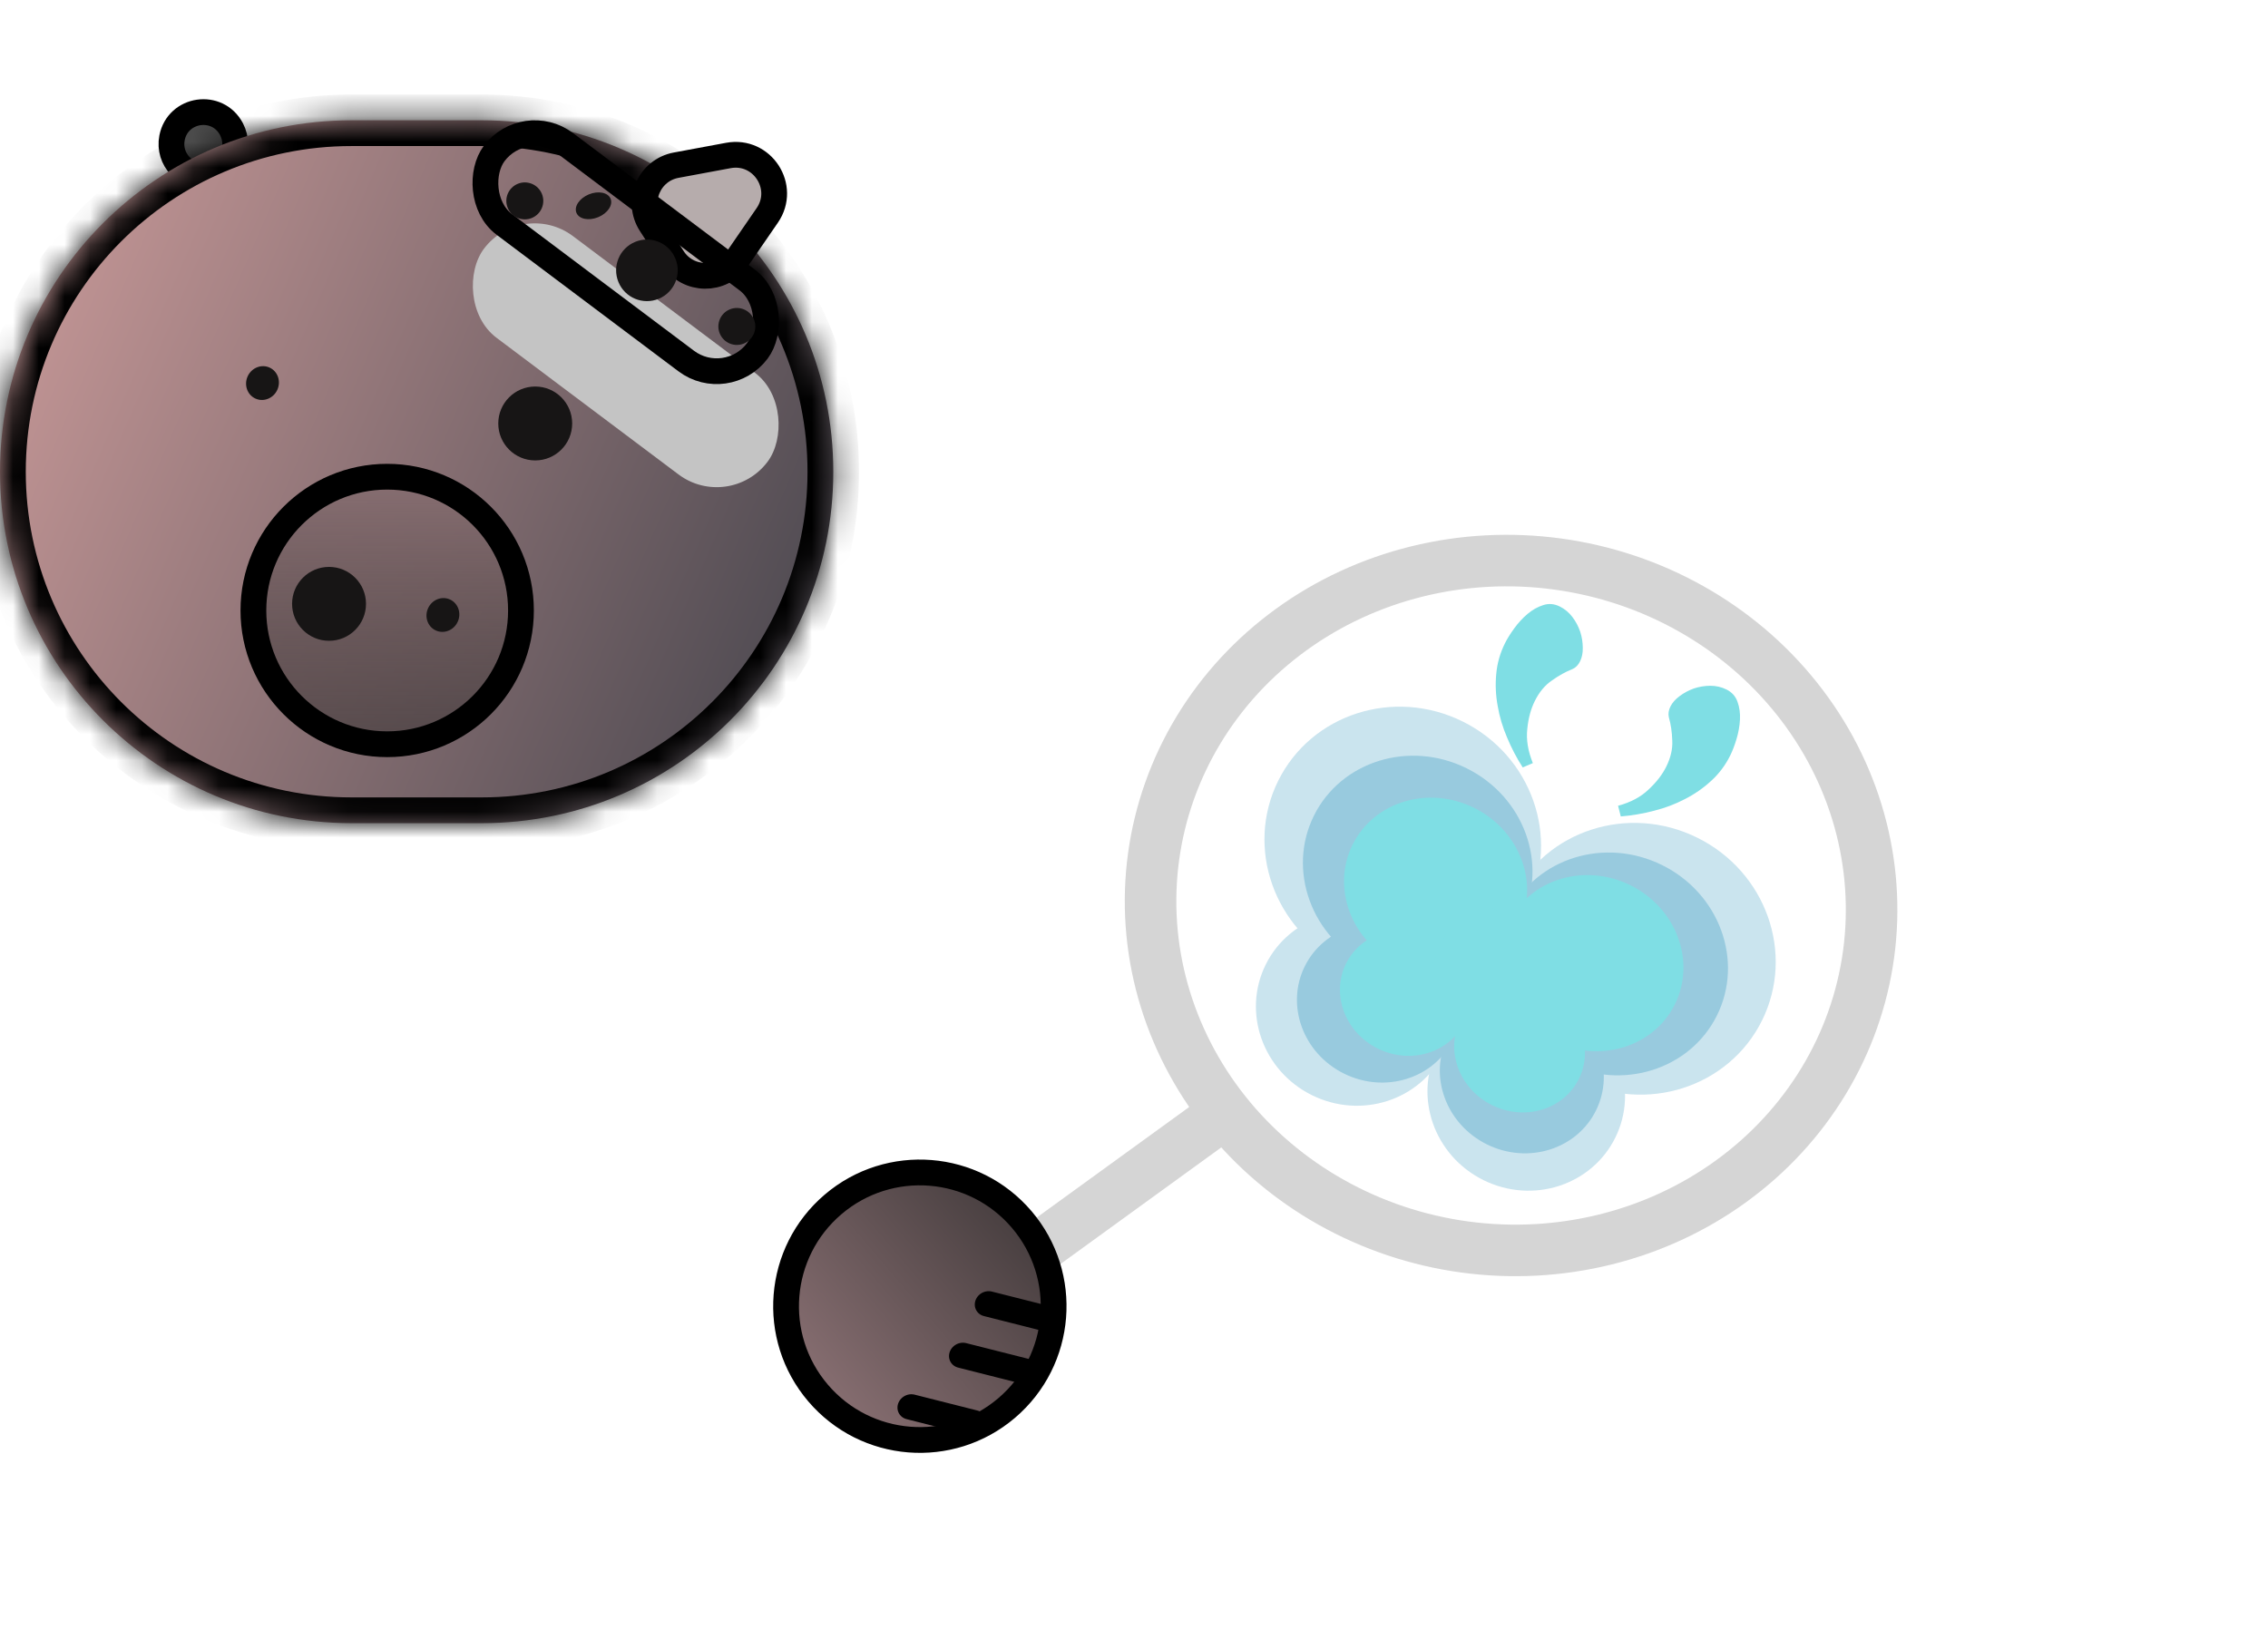 <svg width="88" height="64" viewBox="0 0 88 64" fill="none" xmlns="http://www.w3.org/2000/svg">
<path d="M6.675 5.35C6.899 4.204 8.44 3.979 8.982 5.013C9.378 5.768 8.909 6.687 8.066 6.81C7.223 6.933 6.511 6.186 6.675 5.35Z" fill="#4B4B4B" stroke="black"/>
<mask id="path-2-inside-1_209_4969" fill="white">
<path d="M0 18.306C0 10.774 6.106 4.668 13.638 4.668H18.694C26.226 4.668 32.332 10.774 32.332 18.306C32.332 25.838 26.226 31.945 18.694 31.945H13.638C6.106 31.945 0 25.838 0 18.306Z"/>
</mask>
<path d="M0 18.306C0 10.774 6.106 4.668 13.638 4.668H18.694C26.226 4.668 32.332 10.774 32.332 18.306C32.332 25.838 26.226 31.945 18.694 31.945H13.638C6.106 31.945 0 25.838 0 18.306Z" fill="url(#paint0_linear_209_4969)"/>
<path d="M13.638 5.668H18.694V3.668H13.638V5.668ZM18.694 30.945H13.638V32.944H18.694V30.945ZM13.638 30.945C6.658 30.945 1 25.286 1 18.306H-1C-1 26.391 5.554 32.944 13.638 32.944V30.945ZM31.332 18.306C31.332 25.286 25.674 30.945 18.694 30.945V32.944C26.779 32.944 33.332 26.391 33.332 18.306H31.332ZM18.694 5.668C25.674 5.668 31.332 11.326 31.332 18.306H33.332C33.332 10.221 26.779 3.668 18.694 3.668V5.668ZM13.638 3.668C5.554 3.668 -1 10.221 -1 18.306H1C1 11.326 6.658 5.668 13.638 5.668V3.668Z" fill="black" mask="url(#path-2-inside-1_209_4969)"/>
<path d="M28.26 6.034C29.575 5.79 30.528 7.257 29.77 8.359L28.604 10.054C27.998 10.935 26.692 10.917 26.11 10.021L25.253 8.702C24.671 7.805 25.186 6.605 26.237 6.41L28.26 6.034Z" fill="#B6ACAC" stroke="black"/>
<ellipse cx="10.185" cy="14.866" rx="0.632" ry="0.661" transform="rotate(24.984 10.185 14.866)" fill="#171515"/>
<circle cx="20.767" cy="16.434" r="1.434" fill="#171515"/>
<g filter="url(#filter0_i_209_4969)">
<rect x="20.258" y="3.681" width="13.764" height="4.936" rx="2.468" transform="rotate(36.906 20.258 3.681)" fill="#C4C4C4"/>
</g>
<rect x="20.358" y="4.381" width="12.764" height="3.936" rx="1.968" transform="rotate(36.906 20.358 4.381)" stroke="black"/>
<circle cx="20.363" cy="7.796" r="0.717" transform="rotate(-22.49 20.363 7.796)" fill="#171515"/>
<ellipse cx="23.029" cy="7.986" rx="0.717" ry="0.478" transform="rotate(-22.49 23.029 7.986)" fill="#171515"/>
<circle cx="25.101" cy="10.491" r="1.195" transform="rotate(-22.49 25.101 10.491)" fill="#171515"/>
<circle cx="28.59" cy="12.669" r="0.717" transform="rotate(-22.49 28.59 12.669)" fill="#171515"/>
<circle cx="15.023" cy="23.691" r="5.191" fill="url(#paint1_linear_209_4969)" stroke="black"/>
<circle cx="12.767" cy="23.434" r="1.434" fill="#171515"/>
<ellipse cx="17.185" cy="23.866" rx="0.632" ry="0.661" transform="rotate(24.984 17.185 23.866)" fill="#171515"/>
<g clip-path="url(#clip0_209_4969)">
<path d="M34 53L47.435 43.258L34 53ZM56.829 48.392C55.007 48.144 53.25 47.556 51.657 46.661C50.065 45.767 48.668 44.582 47.547 43.177C46.427 41.771 45.604 40.171 45.125 38.468C44.647 36.766 44.522 34.994 44.759 33.254C44.995 31.513 45.589 29.839 46.504 28.326C47.42 26.813 48.641 25.491 50.096 24.436C51.552 23.38 53.214 22.612 54.987 22.175C56.761 21.738 58.611 21.64 60.433 21.888C64.112 22.389 67.451 24.265 69.714 27.104C71.978 29.942 72.981 33.512 72.503 37.026C72.025 40.541 70.105 43.713 67.165 45.844C64.226 47.976 60.508 48.892 56.829 48.392Z" stroke="#D5D5D5" stroke-width="2" stroke-linecap="round" stroke-linejoin="round"/>
<g opacity="0.37">
<ellipse cx="54.428" cy="32.698" rx="5.395" ry="5.242" transform="rotate(26.351 54.428 32.698)" fill="#6FB5D2"/>
<ellipse cx="63.533" cy="37.208" rx="5.395" ry="5.242" transform="rotate(26.351 63.533 37.208)" fill="#6FB5D2"/>
<ellipse cx="52.564" cy="39.144" rx="3.854" ry="3.745" transform="rotate(26.351 52.564 39.144)" fill="#6FB5D2"/>
<ellipse cx="59.22" cy="42.441" rx="3.854" ry="3.745" transform="rotate(26.351 59.22 42.441)" fill="#6FB5D2"/>
<rect x="56.182" y="33.262" width="5.676" height="6.332" transform="rotate(26.351 56.182 33.262)" fill="#6FB5D2"/>
</g>
<g opacity="0.55">
<ellipse cx="55.008" cy="33.651" rx="4.495" ry="4.28" transform="rotate(26.351 55.008 33.651)" fill="#6FB5D2"/>
<ellipse cx="62.593" cy="37.408" rx="4.495" ry="4.28" transform="rotate(26.351 62.593 37.408)" fill="#6FB5D2"/>
<ellipse cx="53.504" cy="38.924" rx="3.211" ry="3.057" transform="rotate(26.351 53.504 38.924)" fill="#6FB5D2"/>
<ellipse cx="59.048" cy="41.67" rx="3.211" ry="3.057" transform="rotate(26.351 59.048 41.67)" fill="#6FB5D2"/>
<rect x="56.467" y="34.126" width="4.728" height="5.17" transform="rotate(26.351 56.467 34.126)" fill="#6FB5D2"/>
</g>
<ellipse cx="55.702" cy="34.374" rx="3.594" ry="3.373" transform="rotate(26.351 55.702 34.374)" fill="#7FDEE4"/>
<ellipse cx="61.767" cy="37.378" rx="3.594" ry="3.373" transform="rotate(26.351 61.767 37.378)" fill="#7FDEE4"/>
<ellipse cx="54.527" cy="38.533" rx="2.567" ry="2.409" transform="rotate(26.351 54.527 38.533)" fill="#7FDEE4"/>
<ellipse cx="58.961" cy="40.729" rx="2.567" ry="2.409" transform="rotate(26.351 58.961 40.729)" fill="#7FDEE4"/>
<rect x="56.867" y="34.755" width="3.781" height="4.073" transform="rotate(26.351 56.867 34.755)" fill="#7FDEE4"/>
<path d="M62.782 31.27C63.269 31.138 63.662 30.929 63.962 30.643C64.268 30.359 64.498 30.063 64.652 29.752C64.825 29.403 64.902 29.065 64.885 28.739C64.875 28.41 64.831 28.109 64.752 27.835C64.722 27.702 64.742 27.564 64.813 27.42C64.887 27.27 65.006 27.136 65.168 27.016C65.334 26.891 65.518 26.792 65.719 26.72C65.926 26.65 66.141 26.614 66.362 26.613C66.583 26.613 66.791 26.66 66.985 26.756C67.201 26.863 67.345 27.025 67.418 27.24C67.494 27.45 67.525 27.679 67.512 27.928C67.499 28.177 67.454 28.428 67.378 28.68C67.304 28.926 67.223 29.138 67.135 29.316C66.949 29.692 66.704 30.02 66.401 30.297C66.095 30.581 65.752 30.819 65.374 31.011C65.002 31.206 64.603 31.357 64.177 31.463C63.749 31.576 63.319 31.649 62.888 31.684L62.782 31.27Z" fill="#7FDEE4"/>
<path d="M59.476 29.614C59.286 29.147 59.214 28.708 59.259 28.295C59.299 27.88 59.396 27.518 59.55 27.207C59.723 26.858 59.944 26.592 60.215 26.408C60.482 26.216 60.749 26.069 61.014 25.965C61.138 25.91 61.236 25.81 61.307 25.666C61.381 25.516 61.417 25.34 61.413 25.138C61.412 24.931 61.38 24.725 61.315 24.52C61.245 24.313 61.144 24.121 61.01 23.945C60.877 23.768 60.713 23.632 60.519 23.536C60.303 23.429 60.087 23.412 59.872 23.485C59.659 23.552 59.458 23.666 59.267 23.827C59.077 23.988 58.905 24.175 58.751 24.389C58.599 24.597 58.48 24.79 58.392 24.967C58.205 25.344 58.093 25.737 58.056 26.147C58.016 26.562 58.034 26.978 58.111 27.395C58.181 27.81 58.303 28.219 58.476 28.622C58.646 29.031 58.848 29.417 59.082 29.781L59.476 29.614Z" fill="#7FDEE4"/>
<circle cx="35.691" cy="50.691" r="5.191" transform="rotate(-130.429 35.691 50.691)" fill="url(#paint2_linear_209_4969)" stroke="black"/>
<line x1="0.5" y1="-0.5" x2="3.017" y2="-0.5" transform="matrix(-0.969 -0.245 0.311 -0.95 38.41 54.862)" stroke="black" stroke-linecap="round"/>
<line x1="0.5" y1="-0.5" x2="3.017" y2="-0.5" transform="matrix(-0.969 -0.245 0.311 -0.95 40.41 52.862)" stroke="black" stroke-linecap="round"/>
<line x1="0.5" y1="-0.5" x2="3.017" y2="-0.5" transform="matrix(-0.969 -0.245 0.311 -0.95 41.41 50.862)" stroke="black" stroke-linecap="round"/>
</g>
<defs>
<filter id="filter0_i_209_4969" x="18.281" y="4.668" width="11.996" height="14.238" filterUnits="userSpaceOnUse" color-interpolation-filters="sRGB">
<feFlood flood-opacity="0" result="BackgroundImageFix"/>
<feBlend mode="normal" in="SourceGraphic" in2="BackgroundImageFix" result="shape"/>
<feColorMatrix in="SourceAlpha" type="matrix" values="0 0 0 0 0 0 0 0 0 0 0 0 0 0 0 0 0 0 127 0" result="hardAlpha"/>
<feOffset dy="4"/>
<feGaussianBlur stdDeviation="2"/>
<feComposite in2="hardAlpha" operator="arithmetic" k2="-1" k3="1"/>
<feColorMatrix type="matrix" values="0 0 0 0 0 0 0 0 0 0 0 0 0 0 0 0 0 0 0.25 0"/>
<feBlend mode="normal" in2="shape" result="effect1_innerShadow_209_4969"/>
</filter>
<linearGradient id="paint0_linear_209_4969" x1="1.897" y1="11.621" x2="39.041" y2="27.709" gradientUnits="userSpaceOnUse">
<stop stop-color="#BF9393"/>
<stop offset="1" stop-color="#323841"/>
</linearGradient>
<linearGradient id="paint1_linear_209_4969" x1="15.023" y1="18" x2="15.023" y2="29.381" gradientUnits="userSpaceOnUse">
<stop stop-color="#8B7174"/>
<stop offset="1" stop-color="#443C3D" stop-opacity="0.7"/>
</linearGradient>
<linearGradient id="paint2_linear_209_4969" x1="35.691" y1="45" x2="35.691" y2="56.382" gradientUnits="userSpaceOnUse">
<stop stop-color="#8B7174"/>
<stop offset="1" stop-color="#443C3D"/>
</linearGradient>
<clipPath id="clip0_209_4969">
<rect width="52.48" height="52.48" fill="white" transform="translate(87.073 11.072) rotate(97.744)"/>
</clipPath>
</defs>
</svg>
